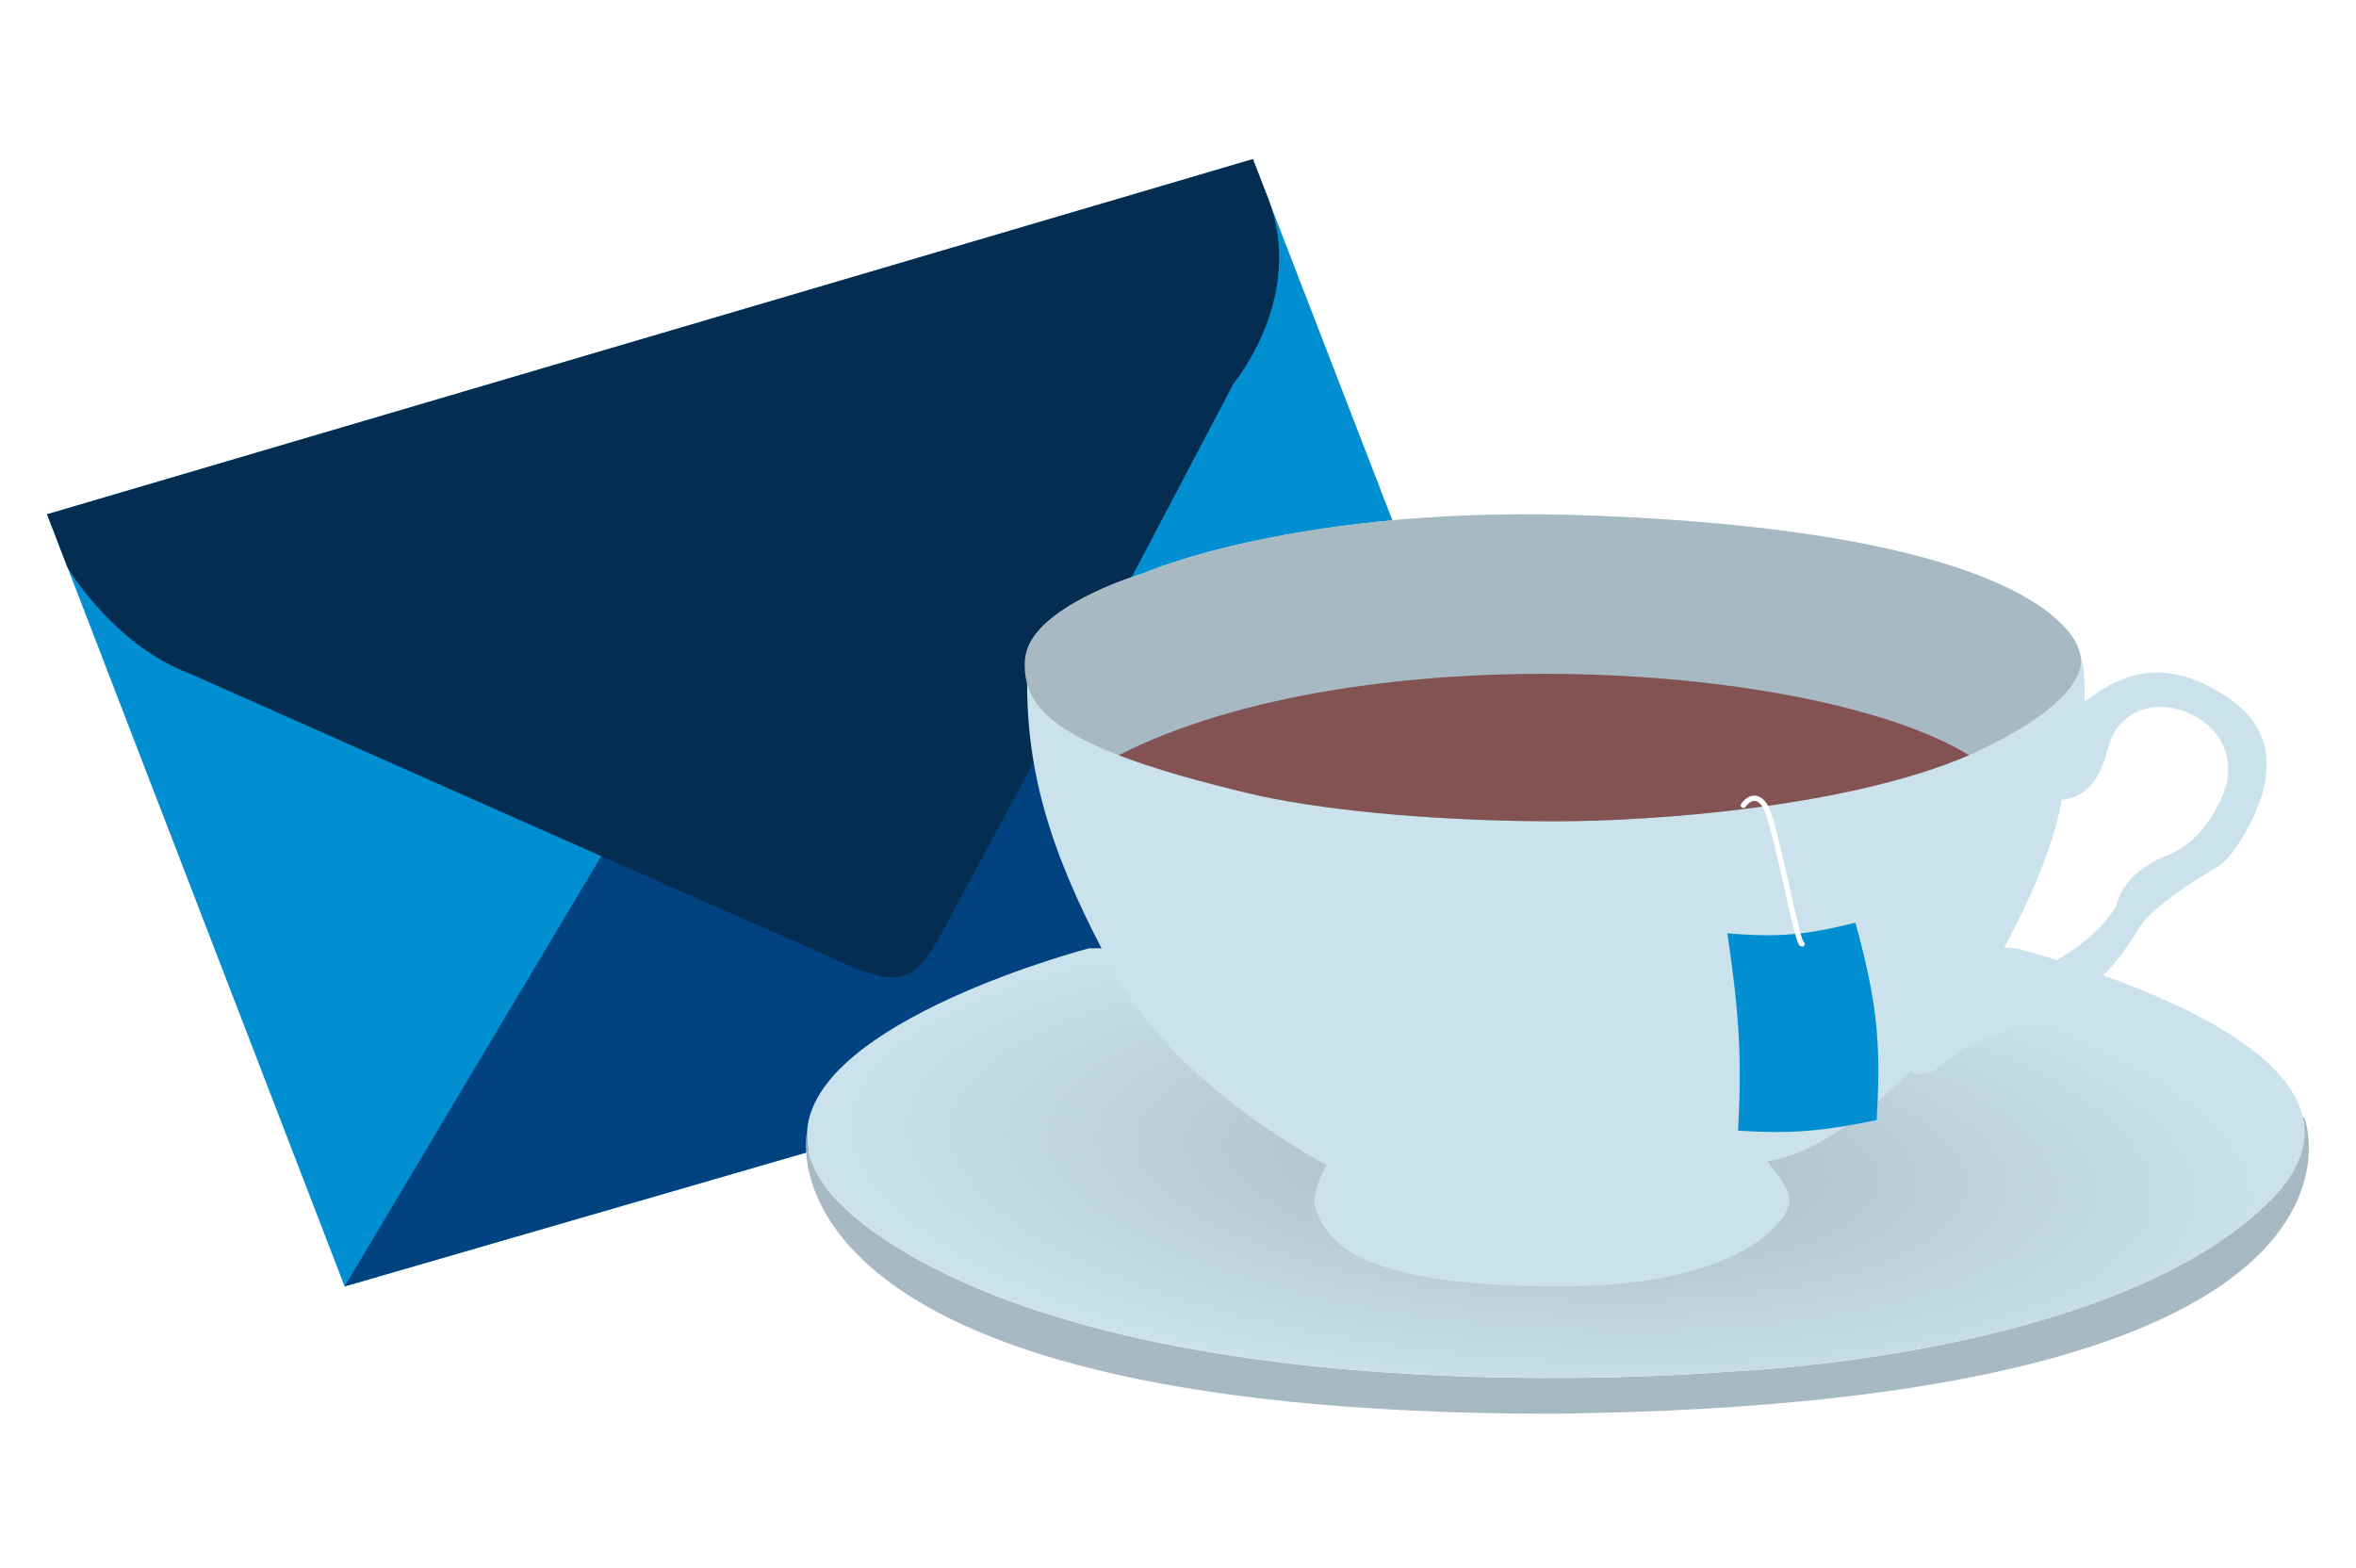 <svg width="314" height="209" viewBox="0 0 314 209" fill="none" xmlns="http://www.w3.org/2000/svg">
<rect width="312.789" height="209" transform="translate(0.605)" fill="white"/>
<path d="M6.272 68.552L45.93 171.464L206.975 124.756L166.979 21.218L6.272 68.552Z" fill="#018FD1"/>
<path d="M45.93 171.463L103.212 75.424L206.974 124.756L45.93 171.463Z" fill="#014281"/>
<path d="M25.365 89.812C25.365 89.812 101.715 123.774 106.624 125.739C121.325 132.607 121.325 132.607 128.177 119.356C138.949 99.71 164.419 51.08 164.419 51.08C164.419 51.08 174.082 39.61 169.006 26.418C165.67 17.816 166.992 21.201 166.992 21.201L6.272 68.552L9.012 75.658C9.012 75.658 15.085 85.991 25.365 89.812Z" fill="#052C51"/>
<path d="M206.978 188.439C99.567 188.439 107.541 150.927 107.541 150.927C107.303 155.525 110.522 160.65 119.351 166.138C156.723 189.362 230.325 182.821 230.325 182.821C230.325 182.821 280.684 181.023 302.058 160.52C306.412 156.34 307.675 152.482 306.908 148.967H307.137C307.137 148.967 321.509 187.13 206.978 188.439Z" fill="#A7BAC3"/>
<path d="M302.083 160.512C280.7 181.015 230.35 182.812 230.35 182.812C230.35 182.812 156.74 189.354 119.368 166.138C110.539 160.65 107.319 155.537 107.557 150.927C108.304 136.029 145.125 126.403 145.125 126.403C145.125 126.403 267.321 125.847 268.814 126.403C269.995 126.85 303.959 135.223 306.933 148.975C307.7 152.482 306.437 156.332 302.083 160.512Z" fill="url(#paint0_radial_206_2136)"/>
<path d="M297.575 93.444C286.806 85.59 280.113 92.131 277.831 93.444C277.831 89.084 277.565 88.081 277.369 87.93C277.256 87.847 277.168 88.043 277.168 88.043L277.114 86.844C277.114 86.844 275.058 71.202 212.717 68.748C173.226 67.114 152.336 76.436 152.336 76.436C152.336 76.436 140.008 80.055 137.181 85.903C137.071 86.57 137 87.243 136.968 87.918C136.918 88.992 136.889 90.054 136.889 91.103C136.889 104.253 140.721 115.347 148.566 129.693C157.053 145.159 176.801 155.274 176.801 155.274C176.801 155.274 175.166 158.054 175.166 160.345C176.475 165.741 181.205 171.305 207.054 171.468C232.902 171.631 238.332 162.142 238.487 160.345C238.641 158.547 236.856 156.583 235.567 154.781C244.542 153.473 254.66 142.68 254.66 142.68C254.66 142.68 256.291 144.314 259.068 141.698C261.846 139.081 265.433 137.936 271.797 135.645C278.161 133.355 282.728 127.795 284.85 124.033C286.481 121.141 292.449 117.383 295.122 115.794C296.108 115.21 296.96 114.426 297.625 113.491C300.348 109.679 306.153 99.693 297.575 93.444ZM296.741 104.467C296.741 104.467 294.943 111.598 288.742 114.051C282.54 116.505 282.069 120.739 282.069 120.739C282.069 120.739 277.281 129.3 264.336 131.156C264.336 131.156 273.094 117.086 274.762 106.619C276.284 106.456 279.441 105.854 280.909 99.86C282.377 93.866 288.742 92.754 293.475 96.044C298.209 99.334 296.761 104.467 296.761 104.467H296.741Z" fill="#CBE2ED"/>
<path d="M264.598 99.655C263.895 100.003 263.166 100.338 262.413 100.658C246.477 107.534 220.708 109.47 207.316 109.47C193.282 109.47 178.268 108.324 167.659 106.038C159.676 104.178 153.625 102.414 149.079 100.658C141.155 97.603 137.818 94.568 136.872 91.099C136.604 90.067 136.513 88.997 136.601 87.934C136.656 87.226 136.847 86.535 137.164 85.899C139.991 80.047 152.319 76.431 152.319 76.431C152.319 76.431 173.21 67.11 212.7 68.744C275.054 71.198 277.11 86.839 277.11 86.839C277.277 87.177 277.364 87.549 277.364 87.926C277.435 89.824 276.009 94.05 264.598 99.655Z" fill="#A7BAC4"/>
<path d="M262.426 100.658C246.49 107.534 220.72 109.47 207.329 109.47C193.295 109.47 178.281 108.324 167.671 106.038C159.689 104.178 153.638 102.414 149.092 100.658C181.272 84.302 242.078 88.227 262.426 100.658Z" fill="#835353"/>
<g filter="url(#filter0_d_206_2136)">
<path d="M230.221 122.983C231.789 133.723 232.177 139.513 231.643 149.285C238.343 149.694 242.363 149.477 250.125 147.863C250.617 138.704 250.493 133.104 247.282 121.561C240.626 123.238 236.85 123.535 230.221 122.983Z" fill="#018FD1"/>
<path d="M230.221 122.983C231.789 133.723 232.177 139.513 231.643 149.285C238.343 149.694 242.363 149.477 250.125 147.863C250.617 138.704 250.493 133.104 247.282 121.561C240.626 123.238 236.85 123.535 230.221 122.983Z"/>
</g>
<path d="M232.354 107.343C232.827 106.633 234.06 105.637 235.197 107.343C236.619 109.476 239.462 125.826 240.173 125.826" stroke="white" stroke-width="0.711" stroke-linecap="round"/>
<defs>
<filter id="filter0_d_206_2136" x="228.799" y="121.561" width="22.964" height="30.747" filterUnits="userSpaceOnUse" color-interpolation-filters="sRGB">
<feFlood flood-opacity="0" result="BackgroundImageFix"/>
<feColorMatrix in="SourceAlpha" type="matrix" values="0 0 0 0 0 0 0 0 0 0 0 0 0 0 0 0 0 0 127 0" result="hardAlpha"/>
<feOffset dy="1.422"/>
<feGaussianBlur stdDeviation="0.711"/>
<feComposite in2="hardAlpha" operator="out"/>
<feColorMatrix type="matrix" values="0 0 0 0 0 0 0 0 0 0 0 0 0 0 0 0 0 0 0.25 0"/>
<feBlend mode="normal" in2="BackgroundImageFix" result="effect1_dropShadow_206_2136"/>
<feBlend mode="normal" in="SourceGraphic" in2="effect1_dropShadow_206_2136" result="shape"/>
</filter>
<radialGradient id="paint0_radial_206_2136" cx="0" cy="0" r="1" gradientUnits="userSpaceOnUse" gradientTransform="translate(206.761 154.973) rotate(-176.485) scale(99.399 32.876)">
<stop stop-color="#A7BAC3"/>
<stop offset="0.96" stop-color="#CBE2ED"/>
</radialGradient>
</defs>
</svg>
